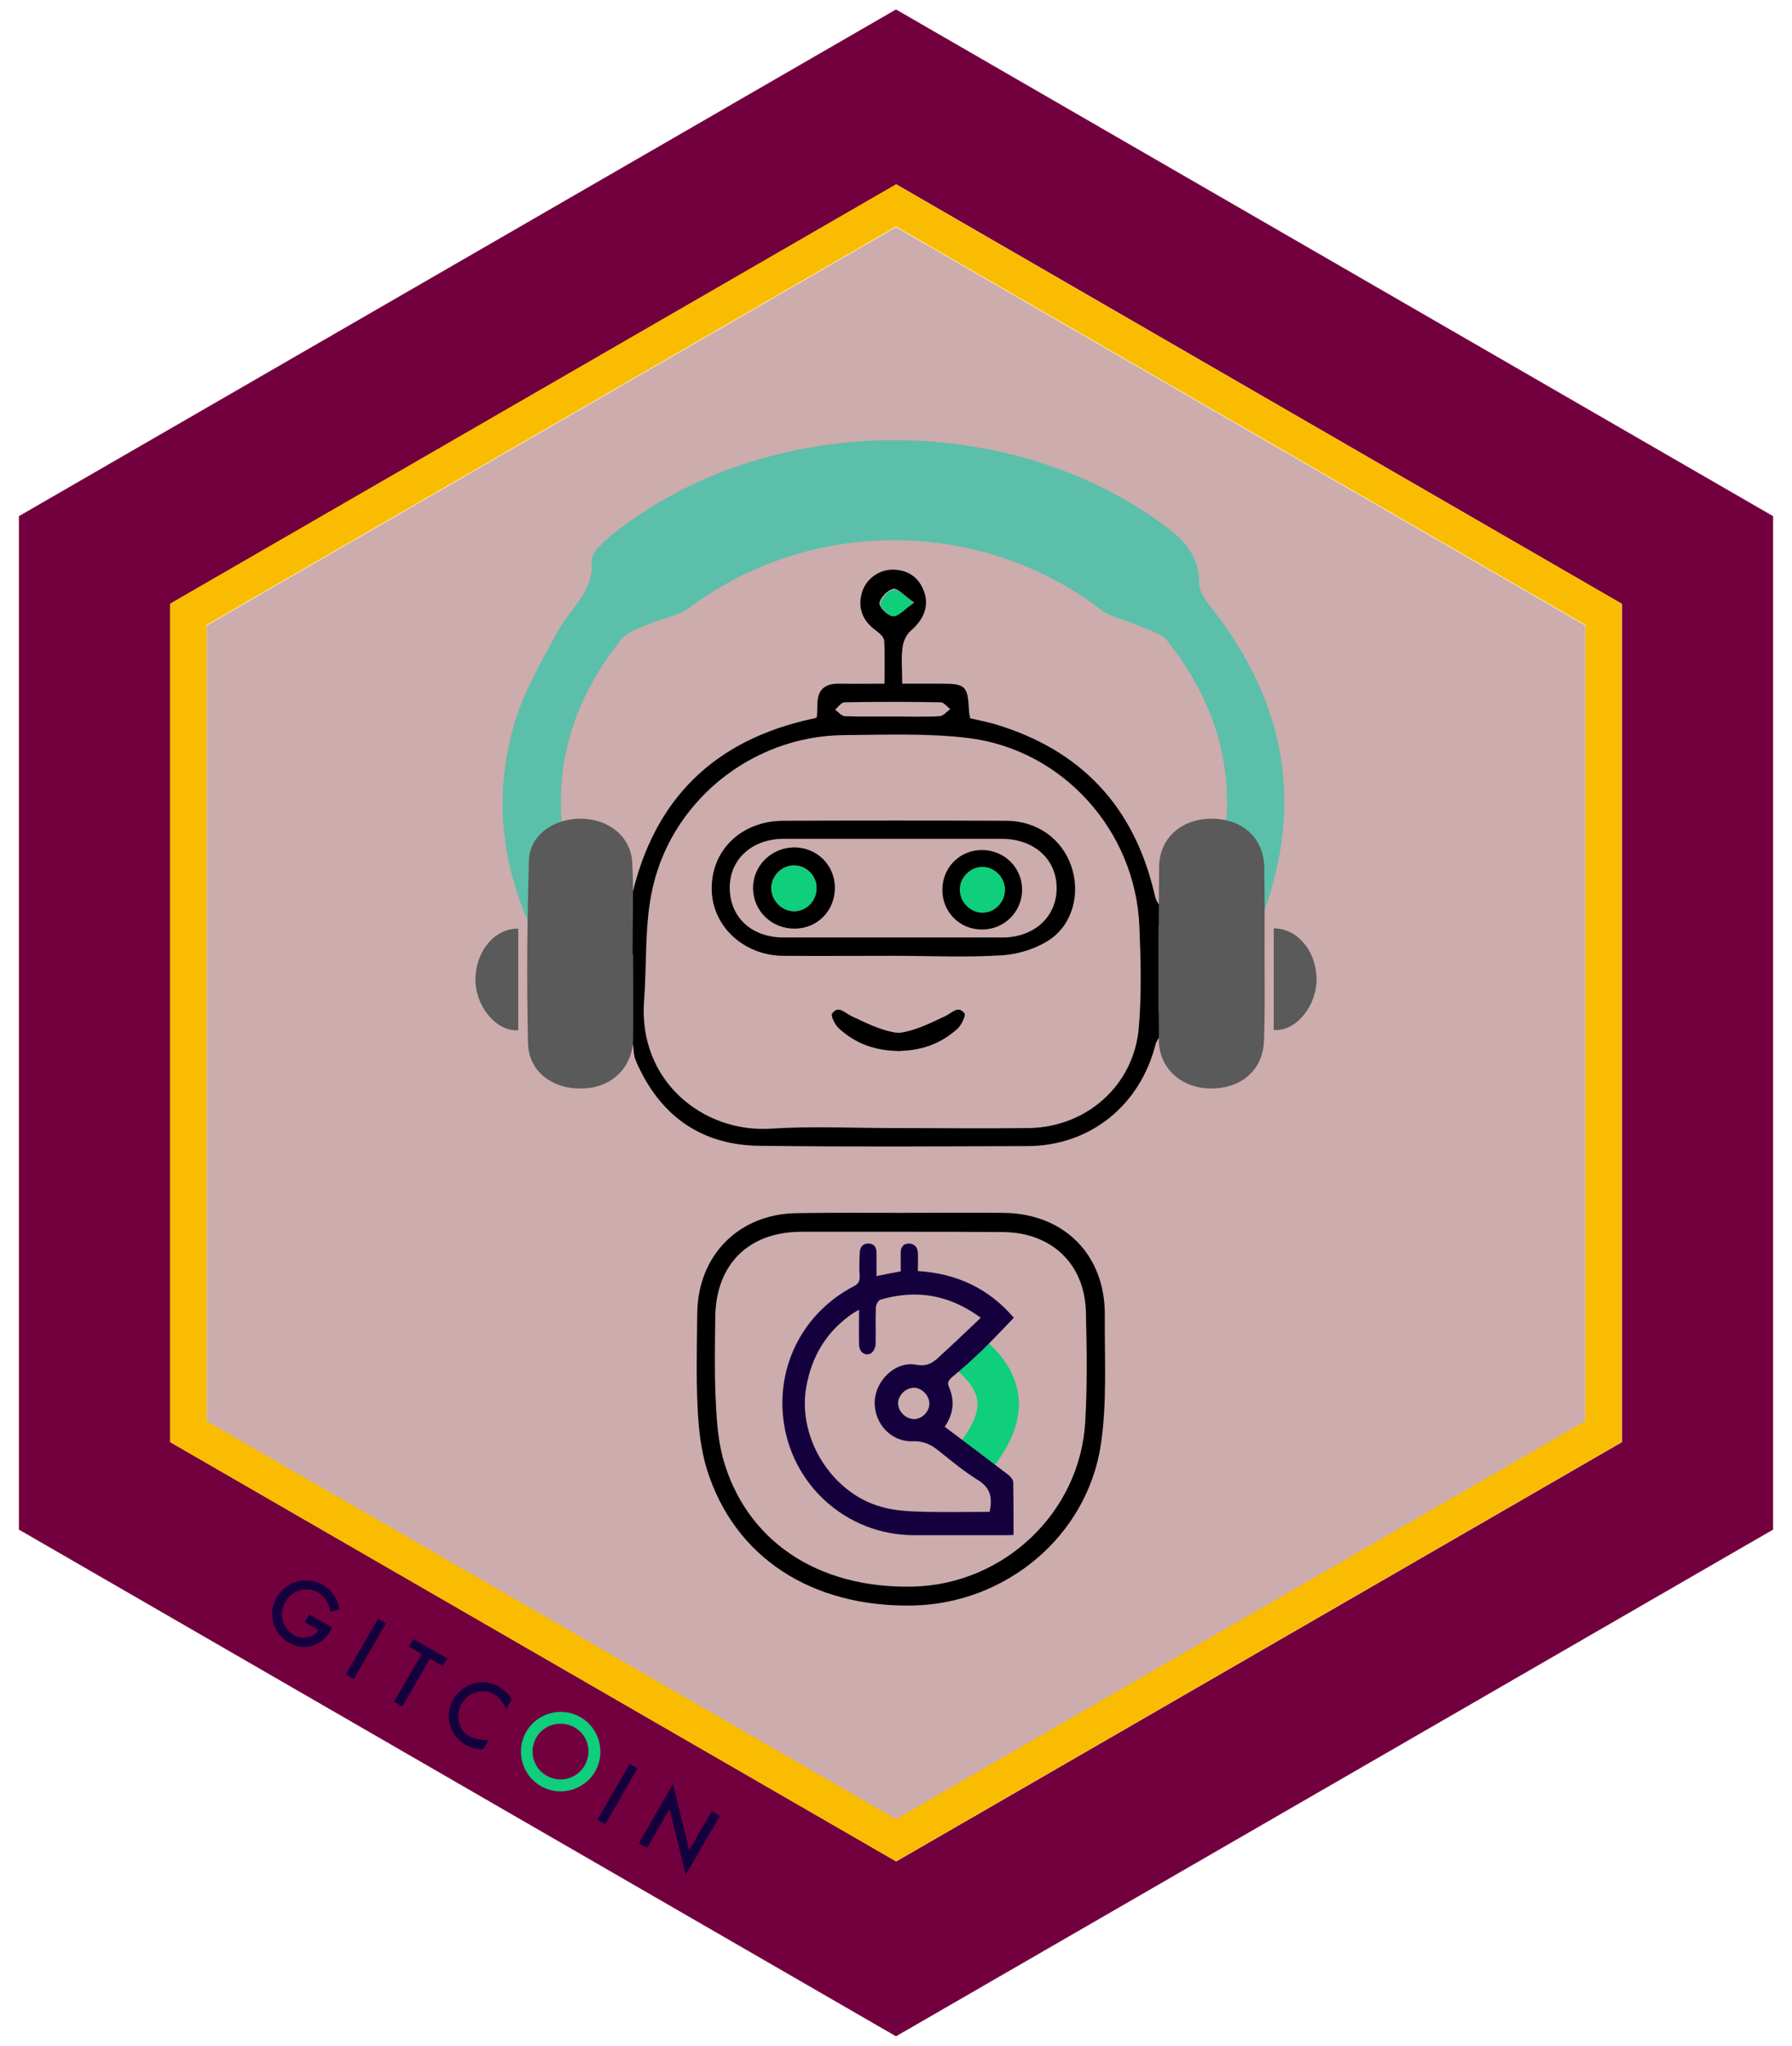 <?xml version="1.0" encoding="utf-8"?>
<!-- Generator: Adobe Illustrator 24.3.0, SVG Export Plug-In . SVG Version: 6.00 Build 0)  -->
<svg version="1.1" id="Layer_1" xmlns="http://www.w3.org/2000/svg" xmlns:xlink="http://www.w3.org/1999/xlink" x="0px" y="0px"
	 viewBox="0 0 606.8 692.4" style="enable-background:new 0 0 606.8 692.4;" xml:space="preserve">
<style type="text/css">
	.st0{fill:#CCACAC;}
	.st1{fill:#73003E;}
	.st2{fill:#FABC01;}
	.st3{fill:#0FCE7C;}
	.st4{fill:#5CBFAA;}
	.st5{fill:#5A5A5A;}
	.st6{fill:none;stroke:#0FCE7C;stroke-width:14;stroke-miterlimit:10;}
	.st7{fill:none;}
	.st8{fill:#15003E;}
</style>
<polygon class="st0" points="536.8,481.1 536.8,211.7 303.4,76.9 70,211.7 70,481.1 303.4,615.9 "/>
<path class="st1" d="M303.4,3.2L6.4,174.7v343l297,171.5l297-171.5v-343L303.4,3.2z M549.2,488.1L303.5,630L57.7,488.1V204.4
	l245.8-142l245.7,142V488.1z"/>
<path class="st2" d="M303.4,62.4L57.6,204.3v283.8L303.4,630l245.7-141.9V204.3L303.4,62.4z M536.8,481L303.4,615.7L70,481V211.5
	L303.4,76.7l233.4,134.8V481z"/>
<path d="M276.6,242.8c0.1-1.6,0.2-3,0.2-4.4c0-5,2.5-7.1,7.4-7c4.8,0.1,9.6,0,15.3,0c0-5.1,0.2-9.9-0.1-14.6
	c-0.1-1.2-1.6-2.5-2.8-3.4c-4.4-3.2-6.2-7.4-4.8-12.6c1.3-4.8,5.8-8.1,10.8-8c5.2,0.2,8.7,2.8,10.4,7.7c1.6,4.8-0.3,9.2-4.4,12.8
	c-1.6,1.3-2.8,3.8-3,5.9c-0.5,3.7-0.1,7.5-0.1,12.2c4.7,0,9.1,0,13.4,0c8,0,8.8,0.8,9.2,8.9c0,0.9,0.2,1.7,0.4,2.8
	c2.9,0.7,5.7,1.2,8.4,2c29.1,8.7,47.1,27.8,54,57.4c0.6,2.7,1.3,4.2,4.3,4.9c5.9,1.4,8.6,5.2,8.7,11.2c0.1,6.3,0.1,12.5,0,18.8
	c-0.1,6.1-2.8,9.2-8.6,11.5c-1.7,0.7-3.5,2.7-4,4.5c-5.2,20.7-22.2,34.5-43.5,34.5c-30.2,0.1-60.4,0.3-90.6-0.1
	c-19.1-0.2-32.9-9.5-41-26.8c-0.8-1.6-1.5-3.3-1.6-5.1c-0.3-4.4-1.1-7.3-6.7-8.3c-2.6-0.4-6-5.4-6.4-8.7c-0.8-7.4-0.4-15,0.3-22.4
	c0.4-4.7,3.6-7.9,8.3-9.6c1.5-0.5,3.4-2,3.8-3.4c7.6-33.3,28.2-53.2,61.5-60.3C275.5,243.3,275.8,243.1,276.6,242.8z M302.3,381.8
	c15.4,0,30.7,0.2,46.1,0c19.5-0.3,35.5-14.4,37.2-33.8c1-11.5,0.7-23.1,0.2-34.7c-1.4-32.2-25.9-59.5-57.8-63.5
	c-13.9-1.7-28.2-1.1-42.3-1c-31.5,0.3-59.4,23-65.2,54.1c-2.2,11.6-1.5,23.8-2.4,35.7c-2.1,27.2,19.9,44.9,43,43.4
	C274.8,381.1,288.6,381.8,302.3,381.8z M302.2,242.5c5.3,0,10.7,0.2,16-0.1c1.3-0.1,2.4-1.6,3.6-2.4c-1.1-0.8-2.2-2.3-3.3-2.3
	c-10.9-0.2-21.7-0.2-32.6,0c-1,0-2.1,1.6-3.1,2.5c1.1,0.8,2.2,2.2,3.3,2.2C291.5,242.6,296.9,242.5,302.2,242.5z M212.4,343
	c0-10.2,0-19.9,0-29.7c-5.4,1.8-5.5,1.8-5.4,19.6C207.1,337,206,341.7,212.4,343z M392.4,342.5c0.7,0.2,1.4,0.3,2.1,0.5
	c6.4-6.8,2-15.7,3.1-23.5c0.5-3.3-0.9-5.9-5.2-6.2C392.4,323.1,392.4,332.8,392.4,342.5z M309.5,203.9c-3.4-2.3-5.5-4.9-7-4.6
	c-1.9,0.4-4.4,2.9-4.7,4.8c-0.2,1.3,2.8,4.4,4.5,4.4C304.2,208.6,306.2,206.2,309.5,203.9z"/>
<path d="M305.7,410.5c11.4,0,22.8-0.1,34.1,0c20.5,0.2,34.5,14.2,34.3,34.7c-0.1,14.5,0.8,29.3-1.3,43.5
	c-4.6,31.2-32.2,54.1-63.8,54.7c-34.2,0.6-60.3-16.3-69.6-46c-2.1-6.8-2.9-14.2-3.2-21.4c-0.5-10.4-0.2-20.9-0.1-31.3
	c0.1-19.7,14-33.9,33.8-34.1C281.8,410.4,293.7,410.5,305.7,410.5z M305.6,416.9c-11.4,0-22.8,0-34.2,0c-17.9,0-29,11-29.2,28.9
	c-0.1,9-0.3,17.9,0.1,26.9c0.3,6.9,0.7,13.9,2.4,20.5c7.7,28.2,32,44.5,64.4,43.8c30.9-0.7,56.8-25.2,58.4-56.1
	c0.7-12.3,0.5-24.6,0.2-36.9c-0.4-16.3-11.7-26.9-28.1-27C328.4,416.9,317,416.9,305.6,416.9z"/>
<path d="M302.7,323.5c-12.5,0-25,0.1-37.5,0c-13.5-0.1-24.2-10.2-24.2-22.7c-0.1-13.2,10.2-23,24.3-23c25.2-0.1,50.4-0.1,75.6,0
	c10.3,0.1,18.6,6.1,21.8,15.2c3.2,9.1,0.7,19.6-7.2,25c-4.5,3-10.4,4.9-15.8,5.3C327.3,324.1,315,323.5,302.7,323.5z M302.4,283.9
	c-12.3,0-24.7,0-37,0c-10.8,0-18.4,7-18.3,16.7c0.1,9.9,7.4,16.7,18.3,16.7c24.7,0,49.3,0,74,0c10.8,0,18.4-7,18.4-16.7
	c0-9.7-7.5-16.6-18.4-16.7C327,283.9,314.7,283.9,302.4,283.9z"/>
<path d="M268.7,286.8c7.8-0.1,14,5.9,14,13.7c0,7.6-5.7,13.6-13.3,13.8c-7.8,0.2-14.2-5.7-14.4-13.4
	C254.8,293.3,260.9,287,268.7,286.8z M276.5,300.6c0-4.3-3.6-7.8-7.8-7.7c-4,0.1-7.4,3.5-7.5,7.5c-0.1,4.2,3.4,7.9,7.6,8
	C273,308.4,276.5,304.9,276.5,300.6z"/>
<path d="M346.1,301.1c0,7.5-6,13.5-13.6,13.5c-7.6,0-13.5-6-13.4-13.6c0.1-7.4,5.8-13.2,13.2-13.3
	C340,287.6,346.1,293.6,346.1,301.1z M340.2,301.4c0.1-4-3.4-7.7-7.4-7.8c-3.9-0.1-7.4,3.2-7.6,7.1c-0.3,4.1,3,7.8,7.1,8.1
	C336.3,309,340,305.5,340.2,301.4z"/>
<path class="st3" d="M276.5,300.6c0,4.3-3.5,7.9-7.7,7.8c-4.2,0-7.7-3.8-7.6-8c0.1-4,3.5-7.4,7.5-7.5
	C272.9,292.8,276.5,296.3,276.5,300.6z"/>
<path class="st3" d="M340.3,301.1c0,4.3-3.5,7.9-7.7,7.8c-4.2,0-7.7-3.8-7.6-8c0.1-4,3.5-7.4,7.5-7.5
	C336.7,293.3,340.3,296.9,340.3,301.1z"/>
<g>
	<path class="st4" d="M179.8,314.2c3.4-3.5,5.1-6.4,7.9-7.9c6.2-3.4,6.4-7.3,4.9-13.3c-6.7-27.6-0.9-53.4,17.9-76.7
		c1.7-2.1,5.1-3.4,8-4.6c5-2.2,11.1-3.1,15.2-6.2c41-30.5,98.4-30.2,139,0.8c3.5,2.6,8.6,3.6,12.9,5.5c3.3,1.5,7.6,2.5,9.5,4.9
		c18.8,23.5,24.5,49.4,17.5,77.4c-0.7,2.6-1.9,6.3-0.5,7.8c3.8,4.2,8.9,7.5,13.7,11.3c0.9-2,1.8-3.6,2.4-5.2
		c12.8-35.9,7.3-69.4-16.8-100.7c-2.3-3-5.3-6.5-5.3-9.8c0-8.1-3.9-13.7-10.7-18.8c-53.5-40.5-136.1-39.5-188.3,2.4
		c-3,2.5-7.1,6.2-6.8,9.1c0.9,10-7.4,15.9-11.5,23.6c-5.1,9.5-10.7,19-14,29.1C167.3,266.6,168.9,290,179.8,314.2z"/>
	<path class="st5" d="M214.4,323c-0.1,0-0.1,0-0.2,0c0-10.3,0.4-20.6-0.1-30.9c-0.4-8.8-7.7-14.8-17.1-15
		c-9.5-0.2-17.7,5.6-17.9,14.2c-0.6,20.6-0.8,41.2-0.3,61.8c0.2,9.7,8.5,15.7,18.6,15.3c9.8-0.3,16.8-7.1,17-16.8
		C214.5,342.1,214.4,332.5,214.4,323z"/>
	<path class="st5" d="M428.2,322.8C428.2,322.8,428.2,322.8,428.2,322.8c0-9.8,0.1-19.6-0.1-29.3c-0.2-10-7.5-16.5-18.1-16.4
		c-10,0.1-17.4,6.6-17.5,16.2c-0.2,19.6-0.2,39.1-0.1,58.7c0.1,9.5,7.4,16.2,17.3,16.4c10.5,0.2,18-6.2,18.3-16.2
		C428.4,342.4,428.2,332.6,428.2,322.8z"/>
	<path class="st5" d="M431.3,314.2c0,11.5,0,23,0,34.4c7.7,0.6,14.7-8.4,14.5-17.5C445.6,321.7,439.2,314.2,431.3,314.2z"/>
	<path class="st5" d="M161,331.2c-0.2,9,6.8,18,14.5,17.5c0-11.5,0-23,0-34.4C167.6,314.2,161.2,321.7,161,331.2z"/>
</g>
<g>
	<path class="st6" d="M327.3,457.4c16,12.7,11.7,24.6,2.4,36.3"/>
	<line class="st7" x1="329.1" y1="466.5" x2="329.1" y2="466.5"/>
	<path class="st8" d="M319.9,482.9c7.5,5.6,14.6,11,21.7,16.4c0.7,0.6,1.5,1.6,1.5,2.4c0.1,5.9,0.1,11.7,0.1,17.8
		c-1.1,0.1-2,0.1-2.9,0.1c-10.3,0-20.6,0-30.9,0c-22.8-0.1-41.7-17.1-44.2-39.7c-2-18.5,7.2-35.8,23.8-44.5c1.6-0.8,2.2-1.7,2.1-3.5
		c-0.2-2.5-0.1-4.9,0-7.4c0-1.9,0.6-3.5,2.7-3.6c2.3-0.1,3.1,1.4,3,3.5c0,2.4,0,4.9,0,7.5c2.9-0.6,5.4-1.1,8.2-1.6
		c0-2.2,0-4.3,0-6.4c0-1.8,0.9-3,2.7-3c1.9,0,3,1.2,3.1,3c0.1,2.1,0,4.1,0,6.3c13.2,0.8,24,5.9,32.5,15.8
		c-3.4,3.5-6.7,7.1-10.2,10.5c-3.4,3.3-7,6.5-10.7,9.6c-1.2,1.1-1.8,1.8-1,3.5C323.3,474.1,322.9,478.5,319.9,482.9z M335.1,511.7
		c1-4.7,0.4-8.1-4-10.8c-4.7-2.9-9-6.5-13.4-10c-2.6-2.1-5.1-3.2-8.6-3.1c-7.4,0.3-13.2-6.1-12.9-13.5c0.3-7.1,7-13.7,14-12.4
		c4.2,0.8,6.2-1.1,8.6-3.4c0.8-0.8,1.7-1.5,2.5-2.3c3.6-3.3,7.1-6.7,10.8-10.2c-10.6-7.8-21.8-9.7-34-6.1c-0.7,0.2-1.4,1.6-1.5,2.4
		c-0.2,4.2,0,8.3-0.1,12.5c0,1.1-0.6,2.5-1.4,3.1c-1.9,1.3-4.1-0.1-4.2-2.7c-0.1-3.8,0-7.7,0-11.9c-0.9,0.5-1.3,0.7-1.8,1
		c-9.1,6.1-14.2,14.5-16.1,25.2c-3.1,17.8,9.4,37,27,40.9c3.4,0.8,6.9,1.1,10.4,1.2C318.7,511.9,327,511.7,335.1,511.7z
		 M309.4,480.3c2.7,0.1,5.3-2.5,5.3-5.2c0-2.7-2.4-5.3-5.1-5.4c-2.7-0.1-5.3,2.3-5.5,5C304,477.5,306.5,480.2,309.4,480.3z"/>
</g>
<g>
	<path d="M326.6,343c-2.1-2.8-4.1-0.3-6.3,0.8c-4.7,2.2-9.6,4.7-14.6,5.6c-0.6,0.1-1.2,0.2-1.9,0.2v6.1c8,0,14.9-2.4,20.6-7.7
		C325.6,346.8,327.1,343.7,326.6,343z"/>
	<path d="M281.8,343c2.1-2.8,4.1-0.3,6.3,0.8c4.7,2.2,9.6,4.7,14.6,5.6c0.6,0.1,1.2,0.2,1.9,0.2v6.1c-8,0-14.9-2.4-20.6-7.7
		C282.7,346.8,281.2,343.7,281.8,343z"/>
</g>
<path class="st3" d="M309.5,204c-3.3,2.3-5.2,4.6-7,4.6c-1.6,0-4.6-3.1-4.4-4.3c0.3-1.9,2.7-4.3,4.6-4.7
	C304.2,199.3,306.2,201.7,309.5,204z"/>
<g>
	<path class="st8" d="M232.2,634.6c-1.8-7.5-3.6-14.8-5.5-22.3c-2.6,4.5-5.1,8.8-7.6,13.2c-1-0.6-1.9-1.1-2.8-1.6
		c3.8-6.7,7.7-13.3,11.6-20.1c1.8,7.5,3.6,14.9,5.5,22.4c2.6-4.5,5.1-8.8,7.6-13.2c1,0.6,1.9,1.1,2.8,1.6
		C239.9,621.2,236.1,627.8,232.2,634.6z"/>
	<path class="st8" d="M114.9,544.8c-1,0.2-2,0.5-3,0.7c-0.2-0.8-0.4-1.6-0.7-2.3c-2.1-5.8-9.6-7.1-13.6-2.4c-3.4,4-2.7,9.5,1.6,12.4
		c3,2.1,7.5,0.8,8.6-1.5c-1.5-0.9-3-1.7-4.6-2.6c0.5-0.9,1-1.8,1.5-2.7c1.3,0.8,2.6,1.5,3.9,2.2c1.3,0.7,2.5,1.5,3.8,2.2
		c-2.5,6.1-9,8.3-14.4,5.3c-4.2-2.3-6.5-7.1-5.7-11.7c0.9-4.8,4.7-8.7,9.5-9.4C108.2,534.1,114.1,538.4,114.9,544.8z"/>
	<path class="st8" d="M165.5,588.9c-0.5,0.9-1,1.6-1.4,2.4c-0.4,0.8-0.9,0.9-1.7,0.8c-7-0.8-11.7-7.1-10.2-13.8
		c1-4.4,4.7-7.9,9.3-8.8c4.3-0.8,8.9,1.3,11.4,5c0.4,0.6,0.4,1,0,1.5c-0.5,0.7-0.9,1.5-1.5,2.5c-1.3-3-3.2-5.2-6.3-5.9
		c-1.8-0.4-3.6-0.1-5.2,0.7c-3.5,1.7-5.4,5.8-4.5,9.5C156.5,587.1,159.6,588.9,165.5,588.9z"/>
	<path class="st8" d="M145.6,561.4c-3.2,5.5-6.2,10.8-9.4,16.2c-1-0.6-1.8-1.1-2.8-1.6c3.1-5.4,6.2-10.7,9.4-16.2
		c-1.5-0.9-2.9-1.7-4.3-2.5c0.5-0.9,1-1.7,1.5-2.6c3.8,2.2,7.6,4.4,11.5,6.6c-0.5,0.8-0.9,1.6-1.5,2.6
		C148.6,563.1,147.1,562.3,145.6,561.4z"/>
	<path class="st8" d="M128,547.8c0.9,0.5,1.8,1,2.7,1.6c-3.6,6.3-7.3,12.6-10.9,18.9c-0.9-0.5-1.7-1-2.7-1.6
		C120.8,560.4,124.4,554.1,128,547.8z"/>
	<path class="st8" d="M205,617.4c-0.9-0.5-1.8-1-2.7-1.5c3.6-6.3,7.2-12.5,10.9-18.9c0.9,0.5,1.7,1,2.7,1.5
		C212.2,604.8,208.6,611.1,205,617.4z"/>
	<g>
		<path class="st3" d="M189.8,606.3c-2.3,0-4.6-0.6-6.7-1.8c-6.4-3.7-8.6-12-4.9-18.4s12-8.6,18.4-4.9c6.4,3.7,8.6,12,4.9,18.4
			C199,603.9,194.4,606.3,189.8,606.3z M189.8,583.4c-3.3,0-6.5,1.7-8.2,4.7c-2.6,4.5-1.1,10.3,3.5,12.9c4.5,2.6,10.3,1.1,12.9-3.5
			s1.1-10.3-3.5-12.9C193,583.8,191.4,583.4,189.8,583.4z"/>
	</g>
</g>
</svg>
